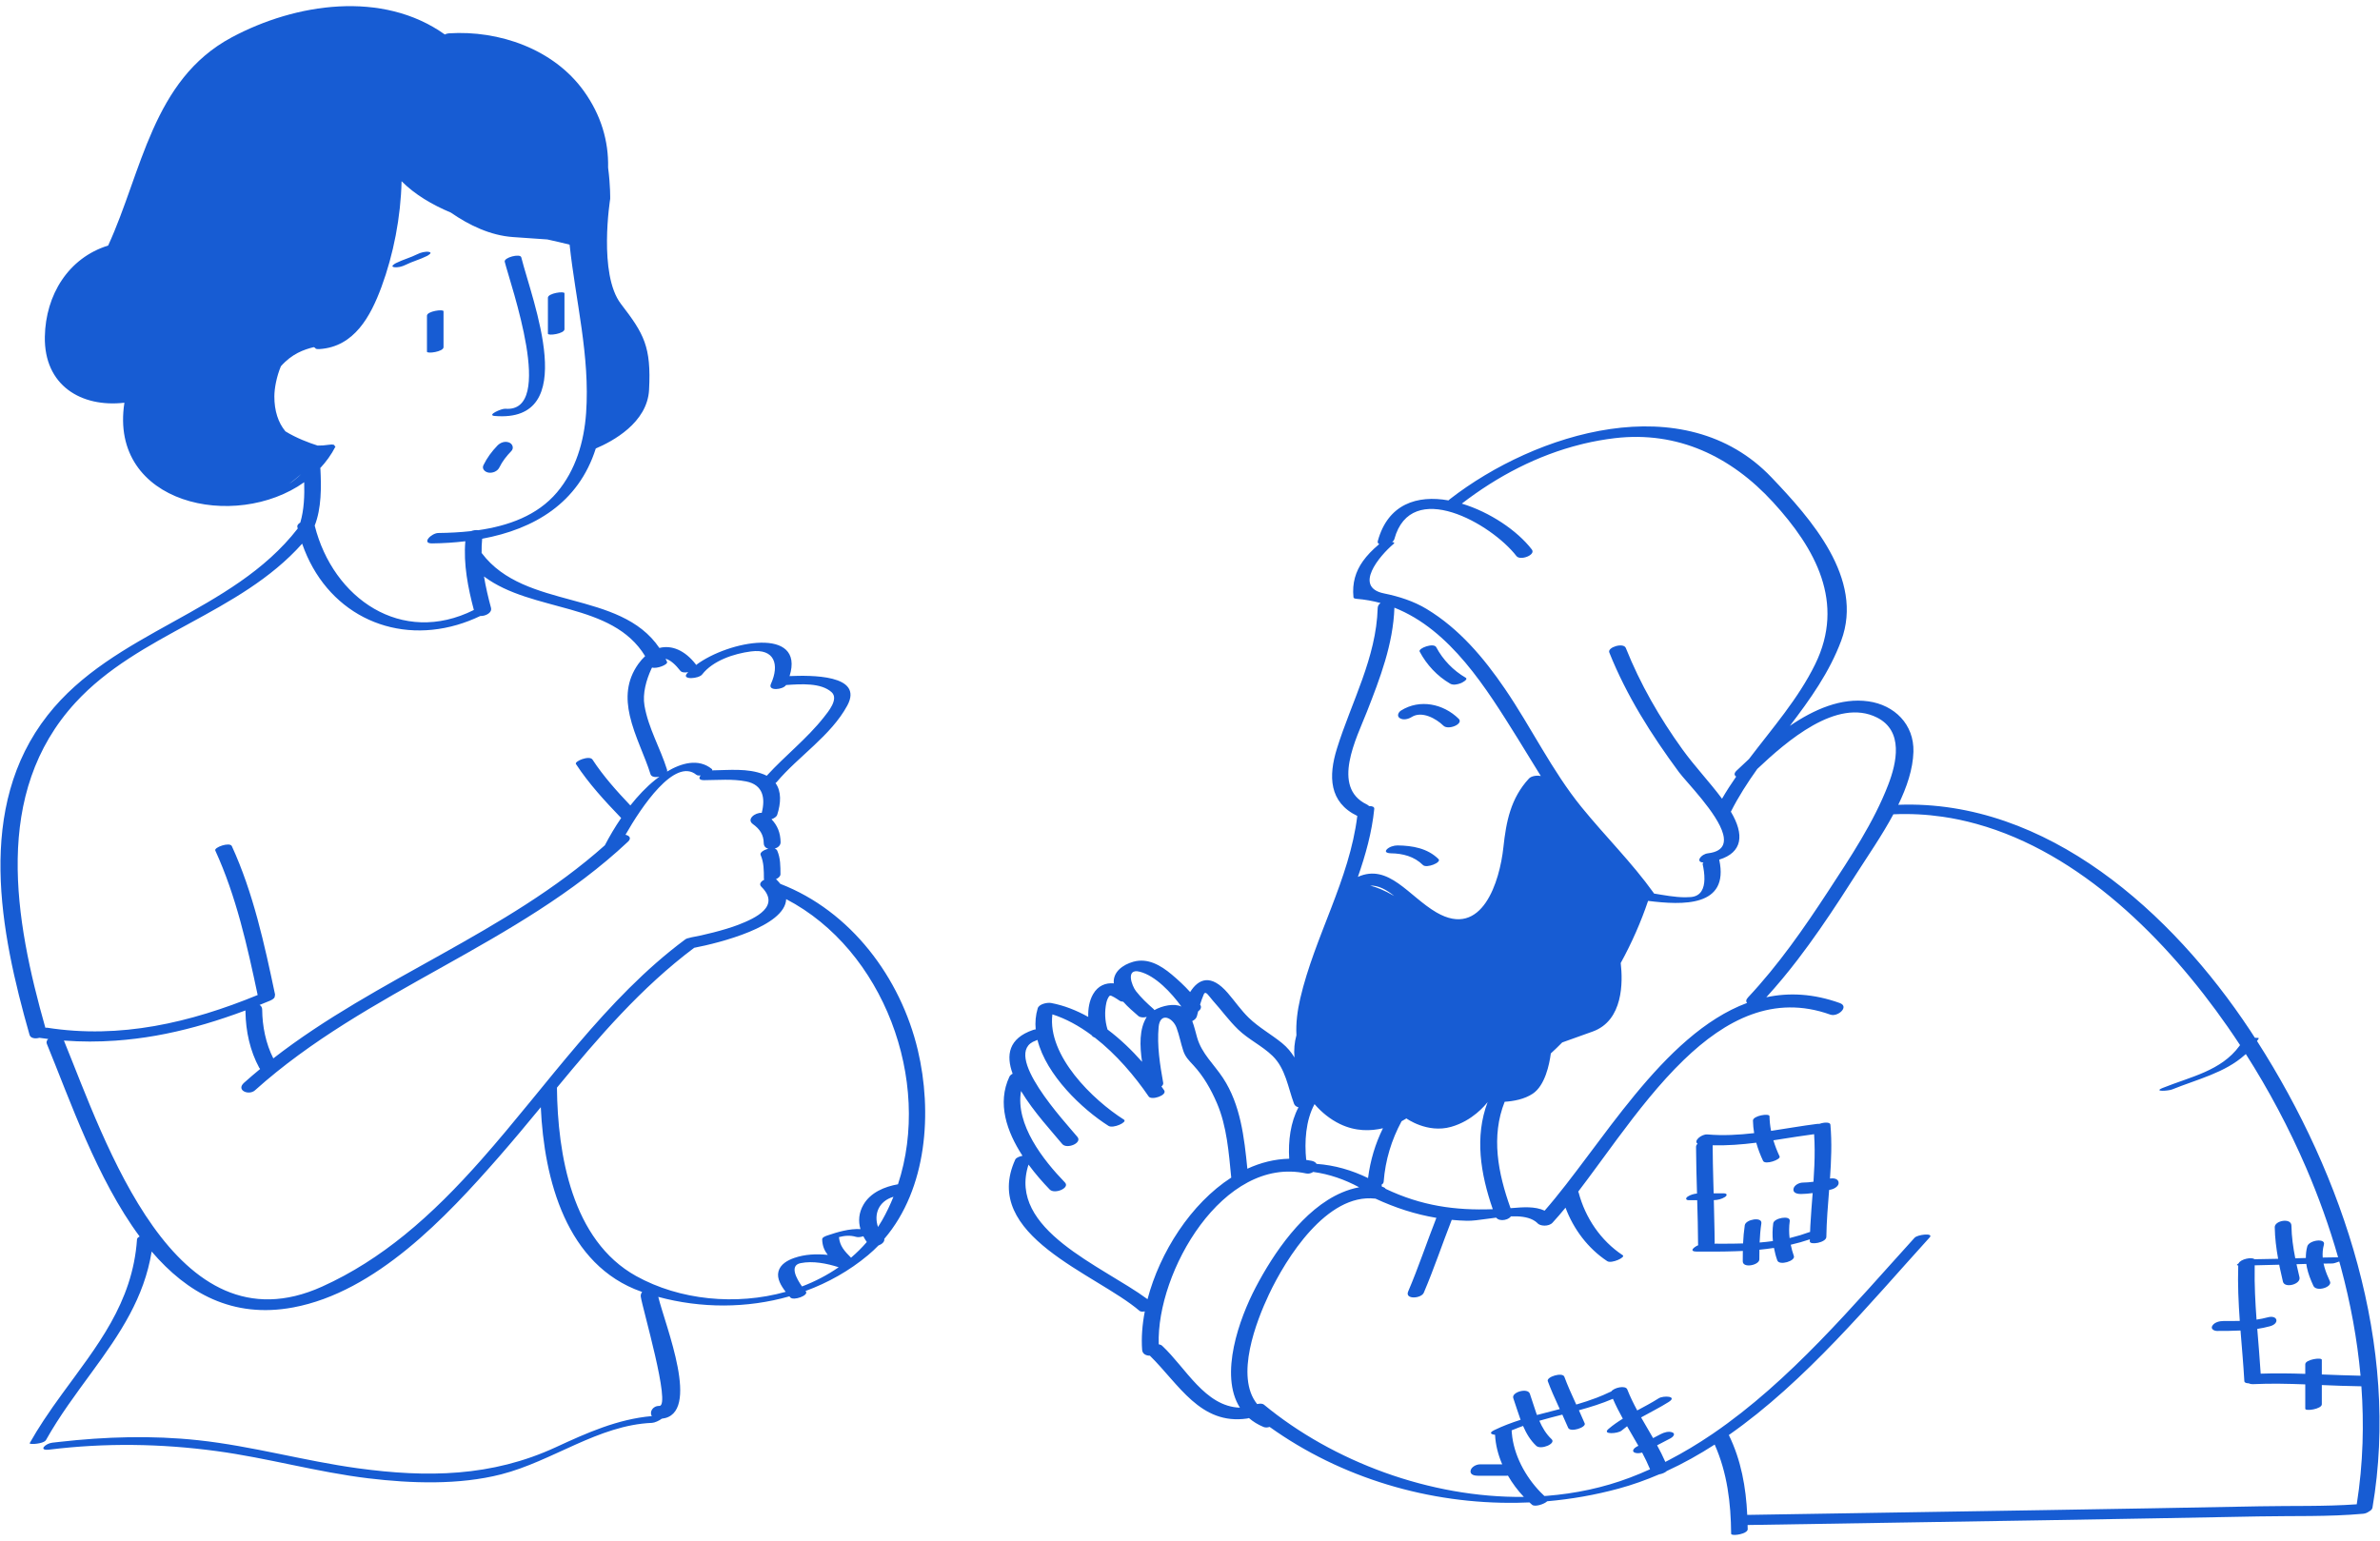 <svg width="210" height="136" viewBox="0 0 210 136" fill="none" xmlns="http://www.w3.org/2000/svg">
<path d="M44.589 36.072C49.061 36.444 45.044 25.128 44.535 23.101C44.44 22.727 45.904 22.345 45.995 22.709C46.961 26.555 51.288 37.345 43.653 36.71C42.901 36.647 44.25 36.044 44.589 36.072ZM37.673 27.861C37.673 28.919 37.673 29.976 37.673 31.033C37.673 31.242 39.134 31.041 39.134 30.643C39.134 29.584 39.134 28.527 39.134 27.469C39.134 27.261 37.673 27.461 37.673 27.861ZM49.806 29.055C49.806 27.997 49.806 26.939 49.806 25.881C49.806 25.672 48.345 25.874 48.345 26.273C48.345 27.331 48.345 28.388 48.345 29.446C48.345 29.656 49.806 29.454 49.806 29.055ZM43.114 41.71C43.48 41.763 43.894 41.592 44.062 41.252C44.333 40.698 44.695 40.246 45.12 39.804C45.367 39.545 45.224 39.168 44.918 39.05C44.549 38.907 44.147 39.054 43.886 39.327C43.386 39.846 42.976 40.402 42.657 41.051C42.491 41.386 42.805 41.666 43.114 41.71ZM80.984 92.675C82.273 98.111 81.82 104.899 78.026 109.332C78.071 109.582 77.822 109.806 77.51 109.917C77.217 110.218 76.909 110.507 76.58 110.78C74.931 112.157 73.061 113.203 71.073 113.934C71.083 113.946 71.094 113.96 71.102 113.969C71.4 114.316 70.011 114.822 69.735 114.501C69.709 114.47 69.68 114.436 69.652 114.404C65.909 115.475 61.846 115.472 58.083 114.452C58.693 116.971 61.924 124.819 58.394 125.202C58.178 125.374 57.756 125.562 57.535 125.57C52.785 125.766 48.748 128.96 44.21 130.116C40.491 131.064 36.293 130.919 32.518 130.466C27.993 129.924 23.606 128.665 19.09 128.058C14.173 127.396 9.288 127.328 4.359 127.93C3.334 128.055 3.988 127.396 4.612 127.32C4.822 127.294 5.032 127.273 5.243 127.249C9.309 126.789 13.404 126.664 17.481 127.102C22.247 127.615 26.84 128.931 31.574 129.578C37.671 130.41 43.376 130.338 49.044 127.719C51.786 126.451 54.502 125.236 57.519 124.972C57.284 124.635 57.569 124.065 58.182 124.074C59.226 124.09 56.669 115.395 56.539 114.429C56.517 114.272 56.569 114.133 56.66 114.016C56.64 114.009 56.619 114.005 56.6 113.996C49.974 111.672 48.006 104.094 47.717 97.712C46.497 99.191 45.27 100.668 44.003 102.117C39.351 107.434 33.16 114.02 25.872 115.382C20.516 116.383 16.509 114.106 13.381 110.45C13.054 112.481 12.36 114.283 11.46 115.973C10.504 117.769 9.317 119.437 8.092 121.113C6.697 123.025 5.254 124.948 4.056 127.088C4.024 127.144 3.962 127.192 3.883 127.235C3.471 127.454 2.553 127.481 2.619 127.362C3.006 126.673 3.419 126.007 3.847 125.356C4.378 124.548 4.933 123.765 5.495 122.993C8.521 118.832 11.706 114.997 12.089 109.372C12.096 109.274 12.187 109.192 12.322 109.125C8.552 104.038 6.151 97.028 4.133 92.119C4.067 91.959 4.128 91.811 4.254 91.692C3.994 91.661 3.735 91.627 3.474 91.588C3.107 91.689 2.696 91.635 2.607 91.326C0.011 82.222 -2.164 71.231 4.201 63.121C10.042 55.677 20.462 54.135 26.272 46.641C26.262 46.594 26.248 46.55 26.238 46.504C26.204 46.358 26.319 46.222 26.497 46.117C26.83 44.99 26.876 43.741 26.841 42.557C20.772 46.884 9.586 44.514 10.977 35.541C7.174 35.98 3.881 34.024 3.957 29.714C4.023 26.028 6.026 22.763 9.544 21.668C12.536 15.152 13.448 7.049 20.432 3.304C26.08 0.275 33.756 -0.875 39.25 3.044C39.355 2.988 39.476 2.949 39.614 2.941C44.029 2.659 48.841 4.319 51.508 8.026C53.047 10.165 53.707 12.469 53.656 14.793C53.866 16.398 53.84 17.55 53.84 17.55C53.84 17.55 52.769 24.195 54.792 26.825C56.815 29.456 57.473 30.578 57.27 34.408C57.115 37.316 54.041 38.956 52.569 39.579C51.041 44.409 47.119 46.699 42.544 47.545C42.504 47.962 42.485 48.383 42.495 48.807C42.503 48.815 42.514 48.82 42.52 48.829C46.331 53.872 54.686 52.025 58.181 57.184C59.278 56.9 60.439 57.406 61.376 58.608C61.395 58.633 61.407 58.659 61.419 58.684C64.281 56.534 71.041 55.265 69.668 59.667C71.492 59.591 76.255 59.513 74.759 62.27C73.314 64.931 70.454 66.735 68.525 69.025C68.5 69.054 68.466 69.081 68.426 69.106C68.965 69.848 68.906 70.877 68.579 71.904C68.523 72.078 68.315 72.215 68.073 72.299C68.596 72.842 68.863 73.493 68.876 74.324C68.88 74.609 68.642 74.807 68.357 74.893C68.46 74.925 68.539 74.98 68.578 75.068C68.865 75.719 68.863 76.451 68.864 77.15C68.864 77.335 68.69 77.485 68.466 77.59C68.483 77.602 68.502 77.614 68.518 77.63C68.646 77.757 68.755 77.881 68.853 78.003C75.066 80.399 79.467 86.278 80.984 92.675ZM58.725 58.137C58.769 58.227 58.816 58.313 58.857 58.407C58.968 58.658 57.936 59.047 57.536 58.91C57.514 58.952 57.492 58.99 57.471 59.036C57.028 59.997 56.681 61.204 56.866 62.273C57.212 64.274 58.257 66.006 58.857 67.927C58.876 67.984 58.871 68.041 58.854 68.094C60.097 67.35 61.62 66.895 62.815 67.87C62.852 67.901 62.85 67.941 62.824 67.986C64.318 67.968 65.963 67.777 67.379 68.336C67.476 68.374 67.567 68.416 67.653 68.461C69.274 66.685 71.206 65.186 72.693 63.299C73.062 62.83 74.04 61.681 73.37 61.081C72.436 60.245 70.684 60.362 69.36 60.455C69.088 60.879 67.728 61.009 68.021 60.362C68.795 58.653 68.352 57.218 66.264 57.489C64.775 57.681 62.914 58.287 61.954 59.521C61.65 59.912 60.172 60.006 60.589 59.469C60.629 59.416 60.677 59.367 60.723 59.314C60.439 59.376 60.151 59.355 60.024 59.193C59.612 58.666 59.162 58.245 58.725 58.137ZM57.899 68.757C57.99 68.685 58.083 68.614 58.181 68.543C58.108 68.559 58.036 68.571 57.964 68.575C57.698 68.591 57.459 68.521 57.396 68.319C57.151 67.53 56.814 66.721 56.486 65.9C56.124 64.995 55.779 64.075 55.57 63.154C55.222 61.618 55.265 60.078 56.323 58.593C56.514 58.326 56.715 58.098 56.923 57.904C53.994 53.1 46.974 54.074 42.705 50.874C42.862 51.82 43.084 52.754 43.325 53.647C43.414 53.976 43.073 54.239 42.696 54.33C42.589 54.356 42.48 54.367 42.376 54.363C41.698 54.687 41.017 54.946 40.337 55.146C34.482 56.856 28.749 54.012 26.66 47.98C21.109 54.206 12.268 55.898 6.657 62.007C-0.689 70.006 1.303 81.174 4.001 90.698C4.056 90.692 4.11 90.69 4.157 90.697C10.614 91.707 16.783 90.254 22.735 87.812C21.828 83.515 20.832 79.058 18.996 75.062C18.864 74.777 20.28 74.285 20.456 74.672C22.34 78.772 23.341 83.36 24.268 87.761C24.276 87.798 24.265 87.835 24.247 87.871C24.27 88.011 24.162 88.172 23.838 88.307C23.528 88.437 23.217 88.563 22.905 88.688C23.041 88.769 23.133 88.903 23.134 89.097C23.143 90.551 23.452 92.103 24.116 93.404C33.287 86.276 44.653 82.372 53.369 74.599C53.79 73.791 54.271 72.976 54.808 72.191C53.368 70.69 51.962 69.173 50.819 67.428C50.658 67.182 52.015 66.631 52.28 67.036C53.243 68.509 54.413 69.81 55.62 71.082C56.287 70.239 57.019 69.462 57.814 68.822C57.843 68.799 57.872 68.778 57.899 68.757ZM26.573 41.839C26.24 42.132 25.889 42.422 25.529 42.693C25.896 42.444 26.244 42.158 26.573 41.839ZM28.244 41.325C28.259 41.342 28.271 41.361 28.272 41.385C28.353 42.993 28.369 44.855 27.768 46.383C29.383 52.821 35.443 57.02 41.812 53.832C41.297 51.893 40.883 49.778 41.059 47.767C40.097 47.881 39.118 47.946 38.132 47.956C37.145 47.968 38.072 47.045 38.675 47.038C39.612 47.028 40.591 46.981 41.569 46.871C41.771 46.791 42.001 46.759 42.192 46.792C44.83 46.414 47.41 45.51 49.151 43.445C50.803 41.485 51.536 38.976 51.715 36.45C52.07 31.424 50.791 26.558 50.26 21.599C50.257 21.595 50.254 21.591 50.251 21.588C49.633 21.432 48.979 21.283 48.298 21.132C47.529 21.078 46.539 21.009 45.264 20.921C43.279 20.783 41.395 19.88 39.779 18.761C38.125 18.066 36.618 17.179 35.433 15.994C35.362 19.157 34.718 22.455 33.662 25.315C32.701 27.917 31.257 30.606 28.196 30.806C27.928 30.823 27.821 30.777 27.809 30.703C27.809 30.703 27.808 30.703 27.808 30.702C27.765 30.676 27.724 30.656 27.683 30.635C26.812 30.851 25.77 31.211 24.784 32.323C24.405 33.231 24.211 34.268 24.208 34.976C24.202 36.241 24.547 37.307 25.185 38.068C26.155 38.667 27.274 39.084 28.025 39.322C28.334 39.328 28.657 39.308 28.998 39.253C29.403 39.189 29.543 39.259 29.529 39.371C29.579 39.384 29.604 39.403 29.592 39.427C29.229 40.133 28.769 40.763 28.244 41.325ZM42.481 102.337C48.34 95.714 53.443 88.12 60.449 82.915C60.561 82.832 60.701 82.784 60.845 82.765C60.895 82.748 60.945 82.733 61 82.723C61.945 82.561 63.912 82.09 65.139 81.617C66.666 81.028 68.921 79.979 67.174 78.252C66.95 78.029 67.133 77.785 67.436 77.632C67.416 77.605 67.402 77.578 67.402 77.541C67.402 76.841 67.403 76.11 67.116 75.458C67.019 75.237 67.393 75.002 67.789 74.907C67.566 74.843 67.394 74.686 67.39 74.416C67.379 73.656 67.037 73.161 66.431 72.727C65.847 72.309 66.61 71.7 67.212 71.737C67.537 70.465 67.359 69.26 65.829 68.961C64.617 68.724 63.363 68.845 62.137 68.851C61.652 68.854 61.642 68.646 61.823 68.434C61.663 68.452 61.523 68.439 61.444 68.376C59.542 66.824 56.593 71.206 55.191 73.669C55.537 73.749 55.745 73.968 55.404 74.287C45.672 83.422 32.399 87.332 22.5 96.221C21.957 96.709 20.797 96.22 21.533 95.558C21.999 95.14 22.475 94.735 22.955 94.339C22.923 94.308 22.895 94.274 22.873 94.233C22.059 92.736 21.686 91.006 21.66 89.304C21.659 89.269 21.656 89.232 21.656 89.197C21.656 89.189 21.659 89.182 21.659 89.173C21.35 89.289 21.04 89.401 20.728 89.512C18.434 90.328 16.115 90.979 13.761 91.397C12.576 91.606 11.382 91.754 10.18 91.839C8.681 91.945 7.168 91.947 5.639 91.831C9.262 100.675 15.369 119.436 28.415 113.548C31.081 112.345 33.47 110.788 35.676 109.001C38.127 107.015 40.355 104.741 42.481 102.337ZM74.001 111.836C72.959 111.499 71.723 111.255 70.641 111.474C69.639 111.677 70.273 112.838 70.765 113.532C71.915 113.094 73.004 112.529 74.001 111.836ZM76.483 109.61C76.368 109.445 76.264 109.276 76.177 109.102C75.956 109.169 75.72 109.21 75.534 109.155C75.016 108.999 74.521 109.048 74.025 109.177C74.104 109.981 74.52 110.416 75.091 110.994C75.587 110.57 76.054 110.11 76.483 109.61ZM78.834 105.618C77.535 106.001 77.082 107.145 77.472 108.283C77.597 108.09 77.719 107.895 77.834 107.694C78.216 107.023 78.546 106.329 78.834 105.618ZM69.369 79.349C69.275 81.758 63.486 83.213 61.251 83.645C56.558 87.166 52.821 91.533 49.142 95.987C49.203 101.875 50.453 109.458 56.126 112.611C59.975 114.749 64.95 115.23 69.326 114.006C68.917 113.48 68.529 112.833 68.687 112.215C68.853 111.567 69.497 111.218 70.085 111.014C71.01 110.693 72.031 110.641 73.036 110.746C72.75 110.373 72.562 109.967 72.545 109.372C72.54 109.184 72.895 109.069 73.027 109.025C73.925 108.72 74.944 108.42 75.922 108.471C75.721 107.769 75.769 107.033 76.188 106.313C76.819 105.23 78.055 104.723 79.234 104.514C82.248 95.37 77.963 83.826 69.369 79.349ZM123.521 63.384C123.838 63.576 124.272 63.458 124.562 63.276C125.457 62.715 126.709 63.407 127.361 64.044C127.79 64.464 129.174 63.889 128.706 63.431C127.352 62.104 125.275 61.667 123.62 62.706C123.382 62.856 123.222 63.205 123.521 63.384ZM34.752 23.574C35.07 23.636 35.489 23.524 35.77 23.382C36.388 23.071 37.06 22.901 37.676 22.589C37.777 22.537 38.192 22.297 37.862 22.233C37.544 22.171 37.124 22.283 36.843 22.425C36.226 22.737 35.554 22.908 34.937 23.219C34.837 23.27 34.422 23.51 34.752 23.574ZM127.956 60.335C128.231 60.495 128.628 60.396 128.906 60.289C128.978 60.261 129.586 59.962 129.324 59.81C128.233 59.175 127.317 58.23 126.725 57.114C126.505 56.699 125.107 57.209 125.265 57.506C125.882 58.67 126.815 59.67 127.956 60.335ZM122.714 75.305C123.779 75.318 124.786 75.58 125.558 76.344C125.868 76.65 127.229 76.115 126.926 75.814C125.959 74.858 124.628 74.627 123.319 74.61C123.004 74.605 122.561 74.736 122.347 74.98C122.118 75.244 122.544 75.302 122.714 75.305ZM209.335 133.057C209.311 133.196 209.181 133.315 209.01 133.404C208.878 133.5 208.708 133.574 208.517 133.591C205.458 133.868 202.324 133.767 199.257 133.827C193.178 133.946 187.098 134.051 181.018 134.154C180.797 134.157 180.574 134.162 180.352 134.165C171.634 134.312 162.917 134.451 154.199 134.585C154.202 134.711 154.208 134.836 154.209 134.963C154.21 135.025 154.175 135.082 154.12 135.136C153.81 135.439 152.75 135.566 152.748 135.356C152.725 132.623 152.401 129.971 151.295 127.484C149.933 128.362 148.528 129.15 147.074 129.817C146.927 129.957 146.656 130.072 146.391 130.117C145.227 130.616 144.034 131.044 142.806 131.376C140.746 131.934 138.64 132.304 136.519 132.489C136.267 132.739 135.435 133.016 135.186 132.801C135.119 132.744 135.053 132.684 134.987 132.623C134.976 132.613 134.963 132.601 134.951 132.591C134.596 132.606 134.241 132.618 133.885 132.623C126.133 132.749 118.354 130.453 112.027 125.928C111.845 125.987 111.652 126 111.49 125.933C110.983 125.722 110.56 125.456 110.202 125.147C110.152 125.164 110.099 125.179 110.044 125.186C105.909 125.79 104.012 122.144 101.461 119.641C101.125 119.644 100.804 119.49 100.777 119.128C100.697 118.061 100.785 116.912 101.012 115.733C100.815 115.767 100.639 115.763 100.549 115.686C96.717 112.401 86.511 109.05 89.583 102.33C89.655 102.173 89.929 102.062 90.22 102C88.826 99.858 87.966 97.355 89.065 95.022C89.118 94.912 89.222 94.823 89.35 94.757C88.753 93.12 88.984 91.639 91.151 90.896C91.236 90.867 91.311 90.853 91.384 90.845C91.328 90.221 91.378 89.597 91.563 88.986C91.68 88.6 92.413 88.454 92.746 88.516C93.886 88.73 94.981 89.164 96.021 89.744C95.999 89.035 96.114 88.319 96.448 87.738C96.885 86.976 97.567 86.72 98.276 86.783C98.181 85.782 99.063 85.138 99.999 84.875C101.275 84.518 102.416 85.19 103.378 85.995C103.95 86.472 104.506 86.99 105.012 87.549C105.762 86.355 106.864 85.927 108.339 87.641C108.953 88.353 109.516 89.173 110.19 89.825C111.078 90.683 112.166 91.278 113.12 92.053C113.585 92.431 113.935 92.862 114.217 93.324C114.159 92.65 114.216 91.986 114.39 91.361C114.335 90.282 114.48 89.18 114.727 88.116C116.001 82.643 119.079 77.621 119.761 72.008C117.264 70.801 117.206 68.501 117.964 66.066C119.251 61.928 121.435 58.069 121.562 53.645C121.567 53.467 121.669 53.324 121.815 53.219C121.138 53.035 120.431 52.905 119.688 52.846C119.622 52.841 119.433 52.818 119.424 52.716C119.294 51.441 119.621 50.423 120.256 49.526C120.623 49.01 121.09 48.531 121.637 48.069C121.655 48.054 121.677 48.038 121.704 48.024C121.651 47.999 121.609 47.966 121.584 47.922C121.558 47.874 121.552 47.815 121.572 47.743C122.466 44.466 125.056 43.671 127.807 44.161C127.842 44.125 127.884 44.088 127.935 44.047C135.488 38.184 148.62 34.062 156.307 42.129C159.763 45.755 164.508 51.057 162.456 56.55C161.416 59.337 159.714 61.72 157.929 64.058C160.071 62.601 162.46 61.557 164.856 61.895C167.157 62.218 168.901 63.925 168.832 66.347C168.787 67.888 168.246 69.476 167.495 71.024C180.631 70.534 191.668 80.559 198.521 90.908C198.67 91.131 198.815 91.359 198.962 91.586C199.178 91.58 199.33 91.601 199.305 91.643C199.255 91.724 199.2 91.796 199.148 91.872C206.808 103.831 211.772 118.818 209.335 133.057ZM208.284 121.41C207.993 118.198 207.398 114.995 206.551 111.85C206.503 111.677 206.455 111.503 206.406 111.331C206.163 111.426 205.91 111.502 205.807 111.503C205.545 111.505 205.281 111.512 205.019 111.515C205.043 111.628 205.071 111.739 205.104 111.85C205.223 112.267 205.393 112.679 205.584 113.087C205.82 113.593 204.384 114.039 204.124 113.479C203.875 112.945 203.666 112.403 203.549 111.85C203.529 111.749 203.514 111.645 203.498 111.543C203.21 111.551 202.921 111.56 202.632 111.569C202.653 111.664 202.675 111.757 202.696 111.852C202.76 112.139 202.827 112.428 202.895 112.715C203.045 113.342 201.583 113.726 201.435 113.106C201.336 112.687 201.24 112.27 201.153 111.852C201.136 111.772 201.123 111.693 201.108 111.613C200.387 111.636 199.667 111.654 198.946 111.667C198.944 111.728 198.944 111.789 198.943 111.85C198.916 113.392 198.995 114.925 199.107 116.458C199.438 116.41 199.765 116.345 200.089 116.258C200.97 116.017 201.177 116.801 200.298 117.042C199.926 117.143 199.55 117.22 199.171 117.279C199.276 118.594 199.391 119.91 199.472 121.228C200.785 121.184 202.095 121.203 203.406 121.245C203.406 120.962 203.406 120.681 203.406 120.398C203.406 119.975 204.866 119.762 204.866 120.007C204.866 120.437 204.866 120.868 204.866 121.298C206.005 121.342 207.144 121.387 208.284 121.41ZM155.053 67.861C154.196 69.064 153.395 70.303 152.728 71.625C152.726 71.627 152.724 71.63 152.722 71.632C153.929 73.66 153.762 75.228 151.689 75.867C151.692 75.873 151.697 75.876 151.698 75.882C152.603 80.07 148.45 79.883 145.419 79.505C144.802 81.335 143.991 83.191 143.005 84.989C143.199 86.653 143.238 90.063 140.528 91.036C139.212 91.507 138.377 91.807 137.842 91.998C137.515 92.33 137.181 92.655 136.838 92.966C136.708 93.944 136.326 95.796 135.243 96.519C134.509 97.01 133.553 97.183 132.765 97.234C131.55 100.29 132.169 103.515 133.283 106.624C133.325 106.62 133.366 106.618 133.409 106.614C134.376 106.536 135.424 106.442 136.291 106.843C141.216 101.223 146.669 91.291 154.153 88.51C154.045 88.394 154.043 88.229 154.239 88.021C156.91 85.175 159.186 81.903 161.316 78.643C163.255 75.675 165.326 72.583 166.607 69.257C167.354 67.318 167.987 64.508 165.612 63.321C162.077 61.554 157.641 65.419 155.053 67.861ZM123.016 79.07C122.345 78.528 121.639 78.13 120.901 78.159C121.444 78.289 122.135 78.558 123.016 79.07ZM120.71 103.966C120.91 102.396 121.35 100.938 122.025 99.57C120.975 99.819 119.631 99.872 118.235 99.198C117.363 98.776 116.607 98.162 115.989 97.441C115.204 98.882 115.093 100.769 115.253 102.363C115.414 102.389 115.576 102.411 115.739 102.445C115.969 102.496 116.103 102.595 116.165 102.714C117.763 102.828 119.28 103.27 120.71 103.966ZM131.716 106.715C130.634 103.589 130.101 100.325 131.262 97.256C131.053 97.53 129.928 98.914 128.034 99.448C125.928 100.042 124.092 98.701 124.092 98.701C124.092 98.701 123.937 98.807 123.669 98.951C122.783 100.592 122.237 102.36 122.087 104.3C122.078 104.413 121.99 104.508 121.864 104.585C121.879 104.596 121.896 104.603 121.913 104.614C121.956 104.64 121.952 104.68 121.918 104.726C122.099 104.76 122.211 104.829 122.264 104.919C125.435 106.426 128.405 106.834 131.716 106.715ZM122.115 52.369C123.432 52.637 124.731 53.048 125.888 53.749C128.753 55.483 130.917 58.048 132.788 60.79C135.106 64.183 136.941 68.024 139.533 71.214C141.628 73.795 143.974 76.098 145.919 78.812C145.93 78.826 145.934 78.842 145.939 78.857C146.842 79 147.773 79.186 148.685 79.187C148.856 79.187 149.025 79.18 149.194 79.167C150.108 79.089 150.375 78.377 150.39 77.599C150.399 77.141 150.321 76.662 150.237 76.275C150.226 76.221 150.254 76.168 150.305 76.117C149.579 76.101 150.058 75.381 150.71 75.305C151.485 75.212 151.892 74.932 152.044 74.531C152.141 74.271 152.133 73.963 152.043 73.62C151.561 71.778 148.775 69.001 148.139 68.138C145.7 64.831 143.526 61.407 141.996 57.58C141.812 57.119 143.253 56.679 143.456 57.188C144.729 60.376 146.439 63.342 148.443 66.125C149.533 67.638 150.834 68.994 151.944 70.488C152.331 69.819 152.751 69.171 153.192 68.536C153.022 68.425 152.981 68.248 153.224 68.015C153.568 67.688 153.935 67.34 154.32 66.986C156.382 64.263 158.66 61.685 160.164 58.617C162.827 53.181 160.202 48.418 156.439 44.313C152.753 40.292 148.044 38.016 142.481 38.669C141.554 38.779 140.643 38.942 139.748 39.155C139.658 39.175 139.57 39.199 139.481 39.222C135.657 40.174 132.13 42.025 128.982 44.445C131.448 45.188 133.867 46.816 135.16 48.491C135.541 48.984 134.134 49.499 133.807 49.077C131.603 46.222 124.509 42.166 123.031 47.577C123.005 47.673 122.933 47.759 122.835 47.832C123.003 47.847 123.083 47.9 122.965 47.999C121.72 49.052 119.392 51.814 122.115 52.369ZM120.591 70.989C120.683 71.033 120.748 71.084 120.799 71.138C121.064 71.129 121.277 71.198 121.258 71.387C121.051 73.454 120.494 75.437 119.814 77.387C122.526 76.168 124.293 79.092 126.744 80.522C130.793 82.884 132.331 77.75 132.65 74.795C132.897 72.499 133.297 70.445 134.91 68.705C135.118 68.482 135.606 68.409 135.935 68.484L135.945 68.468C135.26 67.375 134.598 66.265 133.913 65.167C131.143 60.73 127.982 55.589 123.036 53.629C122.925 56.852 121.772 59.842 120.609 62.815C119.701 65.132 117.437 69.465 120.591 70.989ZM105.89 88.654C105.894 88.661 105.899 88.666 105.903 88.673C106.05 88.894 105.934 89.107 105.718 89.257C105.682 89.395 105.646 89.533 105.612 89.673C105.564 89.865 105.4 90.014 105.199 90.113C105.377 90.579 105.49 91.079 105.628 91.564C106.036 92.99 107.115 93.918 107.917 95.141C109.462 97.494 109.788 100.395 110.061 103.142C111.232 102.602 112.471 102.288 113.753 102.26C113.658 100.682 113.866 99.057 114.572 97.72C114.392 97.678 114.241 97.579 114.176 97.4C113.643 95.959 113.434 94.298 112.278 93.18C111.353 92.285 110.164 91.741 109.243 90.85C108.427 90.062 107.763 89.13 107.002 88.289C106.669 87.92 106.38 87.362 106.209 87.768C106.084 88.059 105.981 88.355 105.89 88.654ZM100.235 87.473C100.692 88.055 101.226 88.56 101.782 89.047C101.818 89.078 101.84 89.111 101.856 89.143C102.563 88.745 103.609 88.526 104.242 88.832C103.348 87.598 101.956 86.111 100.569 85.756C99.291 85.429 99.865 87.002 100.235 87.473ZM97.721 90.853C98.832 91.687 99.856 92.671 100.77 93.706C100.562 92.296 100.513 90.799 101.182 89.747C100.901 89.815 100.604 89.805 100.437 89.659C100.021 89.296 99.524 88.876 99.109 88.406C98.981 88.399 98.859 88.368 98.76 88.296C98.603 88.183 98.035 87.812 97.939 87.865C97.789 87.948 97.662 88.298 97.62 88.492C97.453 89.27 97.487 90.077 97.719 90.84C97.72 90.844 97.72 90.848 97.721 90.853ZM101.252 114.656C102.337 110.519 105.082 106.217 108.639 103.925C108.424 101.733 108.255 99.4 107.378 97.359C106.856 96.144 106.2 94.981 105.294 94.006C104.905 93.586 104.591 93.284 104.409 92.74C104.186 92.073 104.06 91.368 103.816 90.709C103.479 89.795 102.355 89.281 102.231 90.645C102.083 92.293 102.347 93.942 102.635 95.561C102.657 95.68 102.592 95.789 102.481 95.883C102.56 95.995 102.641 96.106 102.718 96.218C103.021 96.662 101.604 97.131 101.355 96.767C100.134 94.981 98.499 93.045 96.6 91.569C96.481 91.53 96.378 91.46 96.312 91.354C95.231 90.552 94.073 89.906 92.858 89.519C92.401 93.17 96.43 97.073 99.172 98.811C99.514 99.029 98.217 99.62 97.809 99.361C95.488 97.888 92.323 94.891 91.541 91.774C91.497 91.795 91.45 91.815 91.399 91.833C88.234 92.918 94.055 99.104 95.066 100.334C95.517 100.881 94.121 101.442 93.725 100.959C92.887 99.939 91.192 98.123 90.092 96.283C89.575 99.233 92.055 102.383 93.965 104.356C94.437 104.843 93.049 105.418 92.623 104.977C92.001 104.334 91.349 103.589 90.752 102.779C88.87 108.529 97.262 111.713 101.252 114.656ZM109.405 124.23C107.557 121.327 109.363 116.343 110.79 113.622C112.354 110.638 114.984 106.697 118.408 105.242C118.894 105.035 119.396 104.878 119.913 104.781C119.917 104.781 119.921 104.78 119.924 104.779C118.646 104.089 117.298 103.619 115.87 103.425C115.696 103.543 115.473 103.608 115.246 103.559C107.914 101.971 102.028 112.264 102.241 118.636C102.36 118.655 102.467 118.695 102.545 118.769C104.62 120.701 106.328 124.131 109.405 124.23ZM145.594 129.665C145.383 129.162 145.149 128.671 144.894 128.192C144.674 128.254 144.441 128.279 144.241 128.199C143.925 128.072 144.205 127.782 144.385 127.688C144.444 127.656 144.503 127.626 144.563 127.594C144.238 127.016 143.901 126.444 143.567 125.869C143.398 125.993 143.233 126.122 143.073 126.259C142.769 126.52 141.314 126.631 141.926 126.107C142.323 125.766 142.751 125.473 143.191 125.201C142.873 124.631 142.577 124.048 142.316 123.447C141.341 123.865 140.334 124.178 139.316 124.457C139.491 124.84 139.663 125.224 139.826 125.613C139.978 125.977 138.547 126.439 138.366 126.004C138.202 125.614 138.029 125.227 137.853 124.842C137.173 125.016 136.495 125.189 135.823 125.384C136.085 125.986 136.416 126.55 136.905 127.009C137.332 127.41 135.953 127.973 135.553 127.598C135.026 127.105 134.671 126.495 134.388 125.842C134.262 125.888 134.136 125.932 134.011 125.979C133.799 126.059 133.588 126.143 133.379 126.233C133.383 126.31 133.389 126.388 133.396 126.465C133.556 128.391 134.575 130.292 135.927 131.689C136.04 131.804 136.154 131.916 136.271 132.024C136.343 132.018 136.414 132.015 136.486 132.011C139.008 131.812 141.479 131.291 143.817 130.404C144.419 130.178 145.011 129.929 145.594 129.665ZM199.41 132.933C202.237 132.878 205.119 132.959 207.948 132.757C208.231 130.97 208.399 129.167 208.459 127.356C208.513 125.688 208.479 124.015 208.358 122.342C208.328 122.342 208.298 122.341 208.267 122.341C207.133 122.326 205.999 122.281 204.866 122.233C204.866 122.799 204.866 123.365 204.866 123.931C204.866 124.354 203.406 124.567 203.406 124.323C203.406 123.606 203.406 122.889 203.406 122.174C201.889 122.117 200.372 122.082 198.854 122.152C198.656 122.161 198.515 122.132 198.42 122.079C198.203 122.079 198.038 122.023 198.031 121.891C197.944 120.397 197.81 118.909 197.692 117.419C197.002 117.456 196.307 117.458 195.617 117.458C195.367 117.458 195.026 117.282 195.21 116.992C195.405 116.688 195.837 116.583 196.172 116.583C196.656 116.583 197.143 116.586 197.628 116.572C197.513 114.945 197.436 113.319 197.492 111.683C197.306 111.668 197.362 111.59 197.523 111.497C197.703 111.099 198.723 110.917 198.919 111.13C199.617 111.122 200.314 111.111 201.011 111.091C200.846 110.173 200.728 109.249 200.713 108.302C200.704 107.712 202.174 107.448 202.185 108.166C202.2 109.142 202.336 110.098 202.525 111.047C202.835 111.037 203.146 111.029 203.458 111.02C203.454 110.682 203.488 110.341 203.584 109.994C203.735 109.444 205.216 109.241 205.051 109.838C204.944 110.228 204.919 110.607 204.946 110.98C205.398 110.969 205.852 110.962 206.304 110.958C205.535 108.262 204.582 105.614 203.478 103.048C201.961 99.526 200.161 96.156 198.162 93.022C198.133 93.049 198.103 93.073 198.073 93.099C196.31 94.681 193.898 95.241 191.649 96.148C191.333 96.276 189.937 96.37 190.823 96.013C193.283 95.021 195.971 94.522 197.598 92.306C197.615 92.282 197.631 92.255 197.65 92.231C197.3 91.698 196.941 91.164 196.569 90.629C191.19 82.903 183.557 75.248 174.403 72.713C173.418 72.44 172.416 72.224 171.396 72.078C169.983 71.873 168.537 71.798 167.062 71.863C166.053 73.747 164.801 75.54 163.828 77.071C163.361 77.806 162.887 78.541 162.408 79.276C161.202 81.124 159.948 82.954 158.604 84.708C157.729 85.849 156.814 86.954 155.85 88.01C157.858 87.582 160.011 87.686 162.33 88.519C163.211 88.835 162.152 89.777 161.498 89.541C156.51 87.751 152.273 89.965 148.571 93.538C146.447 95.588 144.499 98.083 142.685 100.526C141.485 102.144 140.344 103.739 139.252 105.166C139.269 105.185 139.281 105.207 139.288 105.232C139.879 107.475 141.24 109.491 143.183 110.776C143.462 110.959 142.188 111.546 141.814 111.299C140.118 110.178 138.843 108.479 138.134 106.58C137.746 107.054 137.363 107.499 136.985 107.908C136.657 108.263 135.875 108.226 135.653 107.936C135.536 107.821 135.399 107.729 135.247 107.651C134.737 107.388 134.056 107.319 133.319 107.345C133.234 107.458 133.102 107.545 132.95 107.603C132.694 107.699 132.386 107.708 132.167 107.587C132.109 107.554 132.057 107.511 132.014 107.459C131.74 107.493 131.47 107.53 131.206 107.566C130.527 107.661 129.901 107.747 129.43 107.736C128.979 107.726 128.535 107.696 128.094 107.655C127.257 109.792 126.53 111.973 125.628 114.085C125.406 114.609 123.938 114.705 124.249 113.978C125.161 111.843 125.892 109.637 126.74 107.478C124.886 107.169 123.11 106.59 121.363 105.781C121.352 105.78 121.342 105.781 121.332 105.78C117.073 105.301 113.484 111.013 111.955 114.257C110.85 116.603 108.956 121.472 110.923 123.911C111.164 123.859 111.396 123.858 111.515 123.955C117.614 128.996 126.189 132.197 134.456 132.104C133.927 131.545 133.449 130.91 133.054 130.227C133.01 130.235 132.968 130.238 132.929 130.238C132.093 130.238 131.257 130.238 130.42 130.238C130.157 130.238 129.701 130.175 129.756 129.8C129.805 129.465 130.261 129.233 130.566 129.233C131.228 129.233 131.889 129.233 132.55 129.233C132.187 128.392 131.959 127.506 131.917 126.621C131.565 126.587 131.352 126.451 131.847 126.211C132.601 125.844 133.379 125.554 134.169 125.301C133.934 124.664 133.743 124.009 133.525 123.387C133.342 122.863 134.793 122.445 134.985 122.995C135.181 123.552 135.351 124.14 135.554 124.713C135.573 124.767 135.594 124.822 135.614 124.876C136.283 124.696 136.956 124.528 137.626 124.353C137.576 124.245 137.527 124.137 137.478 124.029C137.155 123.326 136.839 122.619 136.57 121.891C136.429 121.508 137.871 121.068 138.03 121.5C138.31 122.255 138.639 122.988 138.974 123.718C139.01 123.796 139.046 123.876 139.082 123.954C139.689 123.775 140.29 123.582 140.88 123.355C141.278 123.201 141.672 123.034 142.059 122.846C142.089 122.831 142.123 122.819 142.161 122.807C142.395 122.466 143.427 122.221 143.584 122.621C143.835 123.261 144.138 123.873 144.461 124.474C145.101 124.129 145.744 123.792 146.357 123.403C146.765 123.145 148.065 123.203 147.234 123.729C146.45 124.225 145.611 124.633 144.803 125.089C145.15 125.7 145.511 126.304 145.862 126.915C146.085 126.798 146.309 126.68 146.533 126.564C146.823 126.413 147.239 126.282 147.563 126.412C147.878 126.539 147.599 126.828 147.419 126.923C147.018 127.131 146.616 127.341 146.215 127.551C146.475 128.024 146.715 128.508 146.935 129.003C146.937 129.008 146.939 129.012 146.942 129.015C147.055 128.958 147.166 128.9 147.279 128.842C148.57 128.168 149.819 127.418 151.027 126.598C151.069 126.569 151.111 126.541 151.154 126.512C157.946 121.874 163.53 115.185 168.93 109.238C169.2 108.94 170.638 108.792 170.271 109.196C165.031 114.965 159.331 121.9 152.544 126.643C153.632 128.876 154.054 131.246 154.168 133.692C162.908 133.557 171.646 133.418 180.385 133.27C186.729 133.166 193.069 133.058 199.41 132.933ZM162.222 104.3C162.314 104.643 161.886 104.896 161.618 104.964C161.544 104.983 161.468 104.999 161.393 105.017C161.285 106.395 161.168 107.776 161.148 109.16C161.14 109.666 159.682 109.907 159.688 109.552C159.689 109.492 159.693 109.433 159.694 109.373C159.134 109.564 158.571 109.72 158.008 109.85C158.077 110.184 158.162 110.516 158.282 110.844C158.442 111.286 156.996 111.718 156.821 111.235C156.695 110.889 156.608 110.538 156.538 110.185C156.534 110.167 156.531 110.15 156.528 110.131C156.101 110.196 155.674 110.248 155.244 110.29C155.242 110.384 155.242 110.478 155.241 110.572C155.238 110.762 155.236 110.952 155.236 111.142C155.236 111.653 153.772 111.955 153.773 111.311C153.773 111.065 153.774 110.818 153.778 110.572C153.779 110.514 153.781 110.456 153.782 110.398C153.575 110.408 153.368 110.416 153.159 110.423C152.027 110.463 150.882 110.46 149.726 110.456C149.022 110.454 149.4 110.091 149.842 109.889C149.836 109.863 149.83 109.837 149.83 109.81C149.825 108.513 149.789 107.217 149.752 105.92C149.507 105.92 149.261 105.92 149.016 105.92C148.73 105.92 148.702 105.737 148.929 105.592C149.166 105.441 149.452 105.358 149.737 105.33C149.697 103.956 149.657 102.584 149.651 101.209C149.651 101.107 149.704 101.013 149.788 100.934C149.401 100.691 150.139 100.07 150.658 100.116C152.044 100.237 153.413 100.157 154.778 100C154.718 99.639 154.679 99.274 154.672 98.897C154.664 98.458 156.128 98.225 156.132 98.506C156.141 98.95 156.189 99.38 156.271 99.801C157.622 99.6 158.97 99.359 160.327 99.187C160.413 99.176 160.485 99.175 160.55 99.178C160.964 99.031 161.485 99.02 161.506 99.251C161.647 100.842 161.58 102.425 161.469 104.007C161.744 103.964 162.14 103.994 162.222 104.3ZM159.714 108.721C159.721 108.545 159.725 108.368 159.735 108.191C159.787 107.224 159.866 106.258 159.941 105.291C159.598 105.336 159.255 105.368 158.909 105.373C158.646 105.377 158.191 105.306 158.245 104.934C158.294 104.594 158.748 104.371 159.056 104.366C159.38 104.361 159.697 104.333 160.013 104.291C160.045 103.82 160.071 103.349 160.09 102.877C160.129 101.951 160.13 101.023 160.069 100.095C160.01 100.103 159.952 100.111 159.892 100.119C159.456 100.177 159.021 100.239 158.585 100.306C158.32 100.347 158.054 100.387 157.789 100.429C157.35 100.498 156.912 100.567 156.475 100.634C156.62 101.115 156.804 101.588 157.024 102.056C157.154 102.335 155.743 102.83 155.564 102.448C155.317 101.92 155.114 101.388 154.963 100.845C153.688 101.007 152.408 101.107 151.116 101.072C151.121 102.136 151.147 103.202 151.175 104.265C151.186 104.611 151.193 104.957 151.205 105.304C151.205 105.307 151.205 105.312 151.205 105.315C151.506 105.315 151.807 105.315 152.109 105.315C152.396 105.315 152.423 105.498 152.197 105.641C151.913 105.822 151.556 105.906 151.22 105.915C151.247 106.833 151.268 107.752 151.281 108.672C151.285 108.998 151.293 109.325 151.295 109.65C151.295 109.687 151.287 109.722 151.275 109.756C151.522 109.758 151.769 109.759 152.014 109.759C152.612 109.76 153.207 109.755 153.8 109.736C153.825 109.2 153.87 108.666 153.95 108.131C154.029 107.605 155.505 107.353 155.414 107.962C155.329 108.525 155.285 109.09 155.261 109.655C155.653 109.623 156.044 109.581 156.433 109.527C156.383 109.01 156.389 108.487 156.462 107.958C156.526 107.492 157.992 107.219 157.919 107.759C157.849 108.268 157.849 108.767 157.905 109.26C157.973 109.245 158.041 109.226 158.108 109.209C158.611 109.085 159.112 108.935 159.609 108.75C159.643 108.741 159.679 108.731 159.714 108.721Z" fill="#175CD3"/>
</svg>
